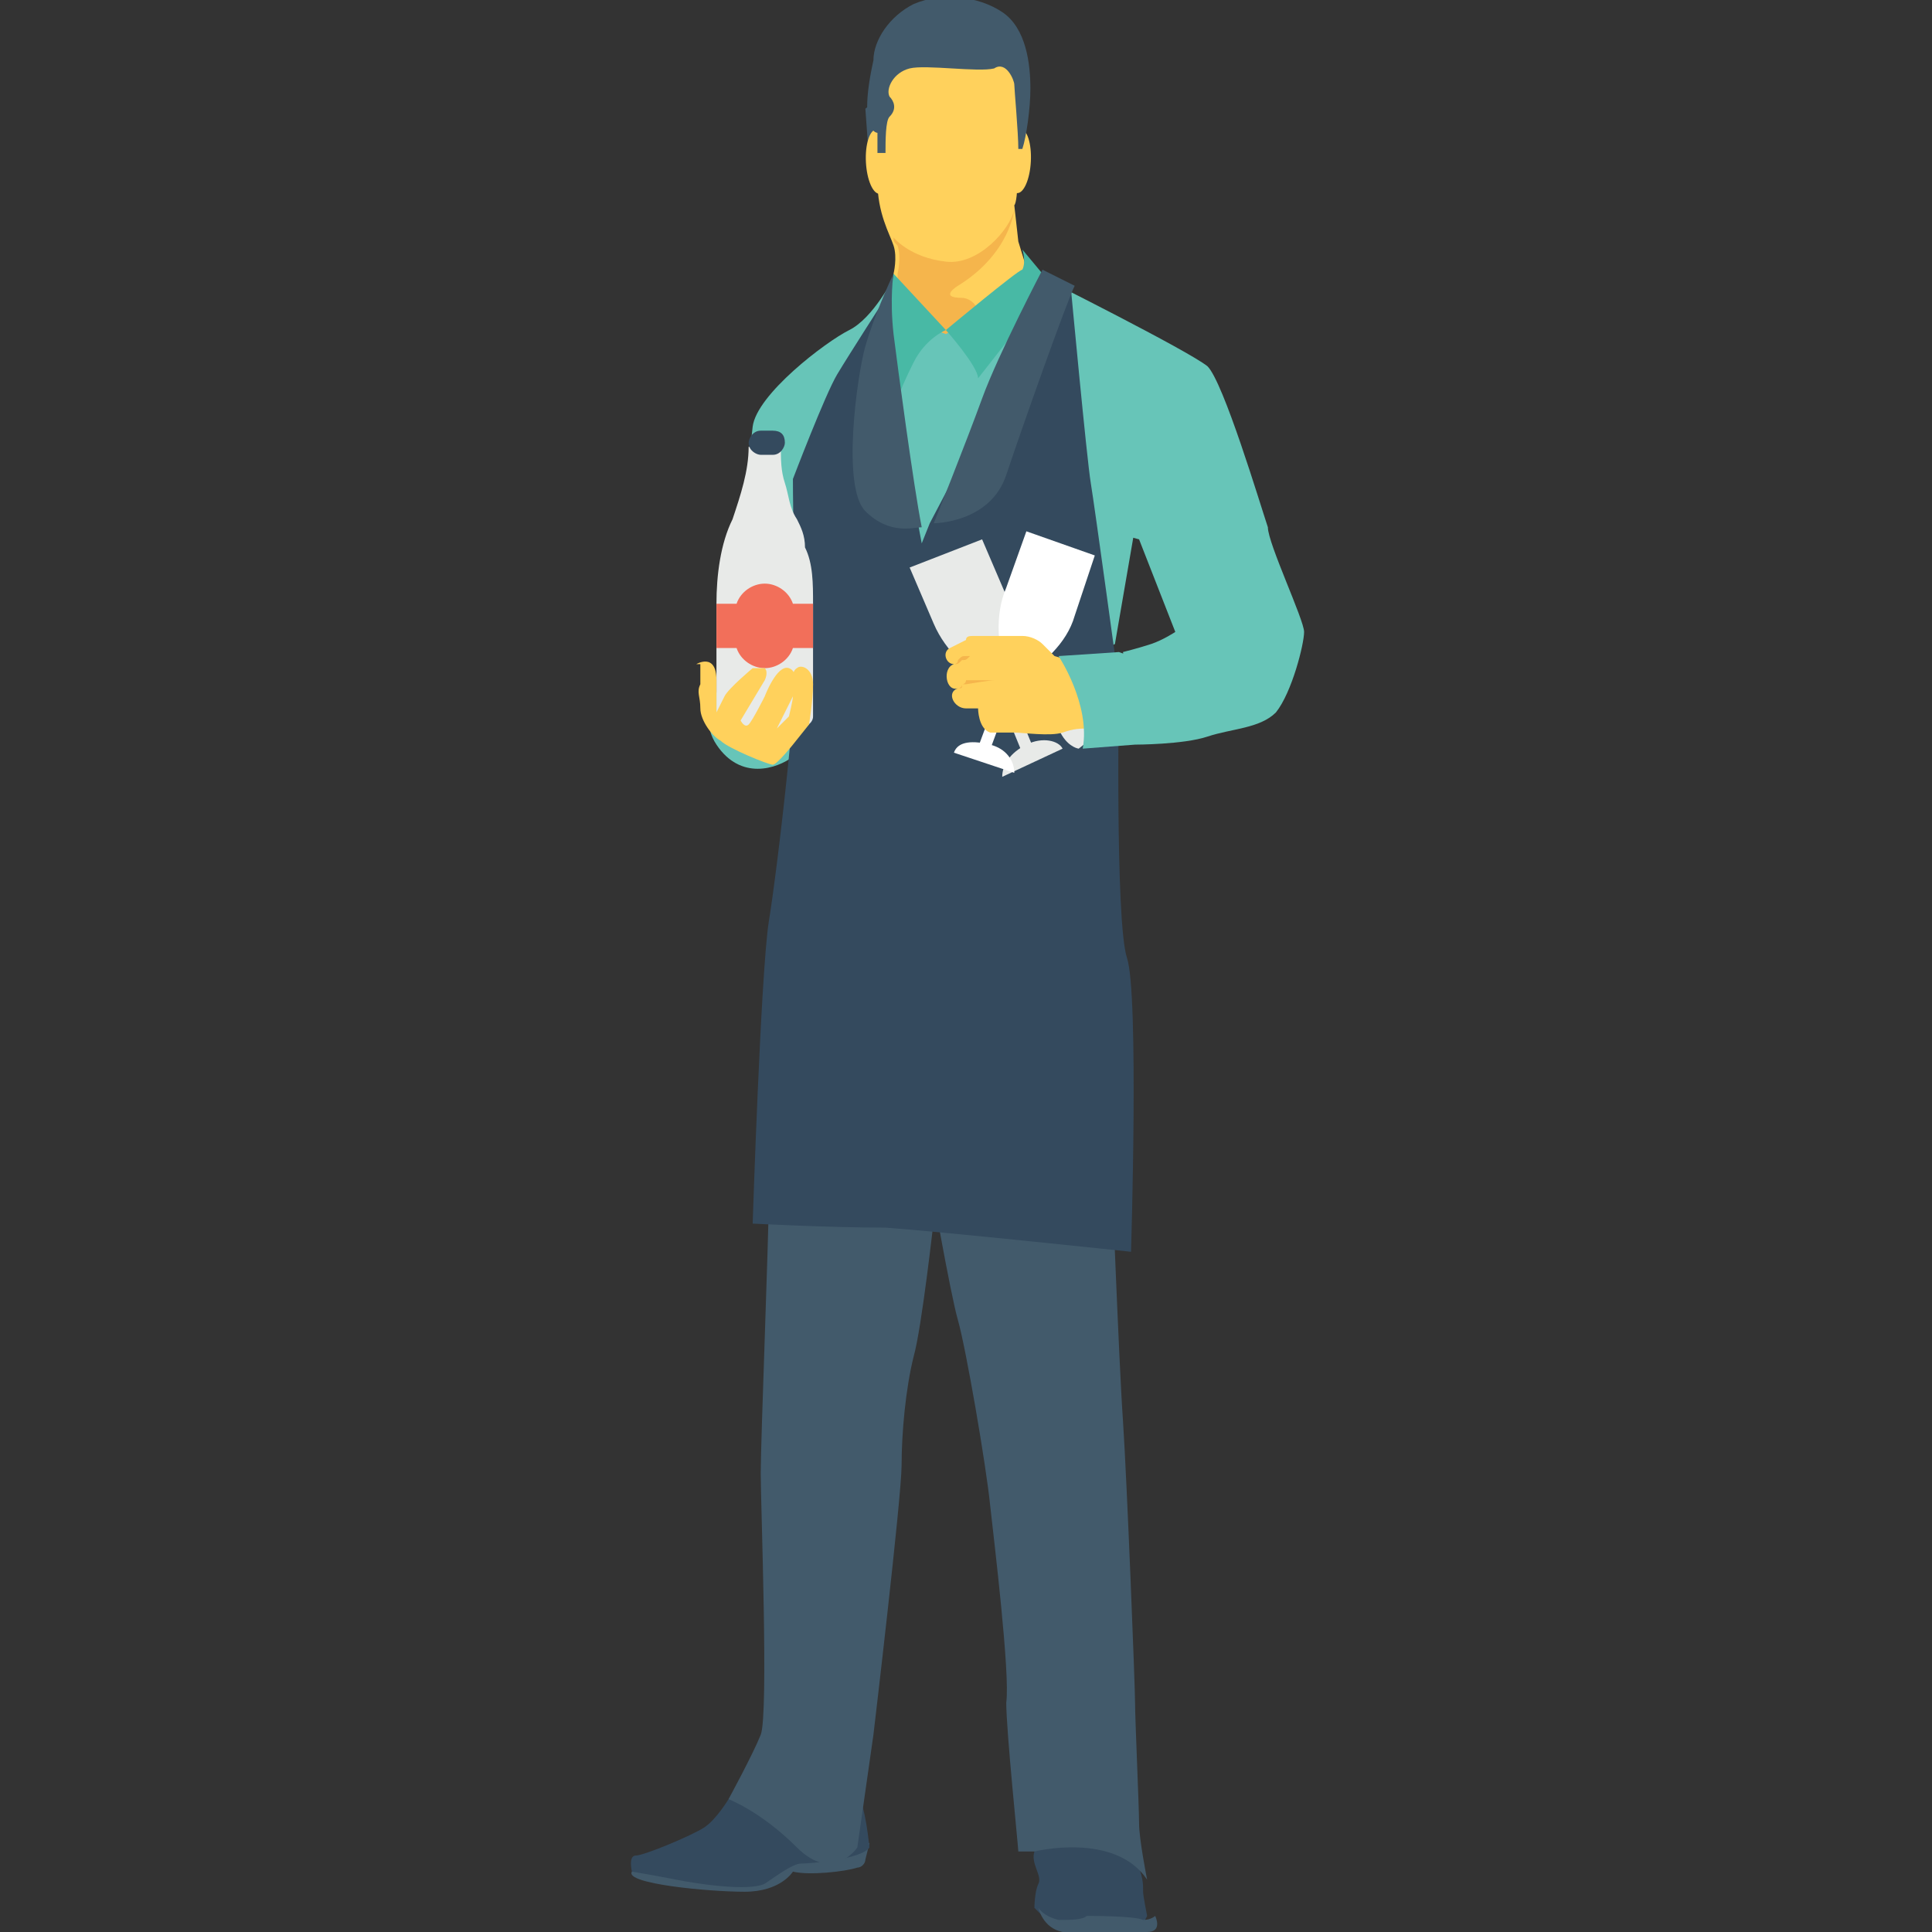 <?xml version="1.0" encoding="utf-8"?>
<!-- Generator: Adobe Illustrator 18.0.0, SVG Export Plug-In . SVG Version: 6.00 Build 0)  -->
<!DOCTYPE svg PUBLIC "-//W3C//DTD SVG 1.1//EN" "http://www.w3.org/Graphics/SVG/1.1/DTD/svg11.dtd">
<svg version="1.1" id="Layer_1" xmlns="http://www.w3.org/2000/svg" xmlns:xlink="http://www.w3.org/1999/xlink" x="0px" y="0px"
	 viewBox="0 0 48 48" enable-background="new 0 0 48 48" xml:space="preserve">
<rect x="0" y="0" width="48" height="48" fill="#333333" stroke="none"/>
<g>
	<g>
		<polygon fill="#425A6B" points="21.5,2.7 21.6,4.1 22.2,4.2 21.9,2.4 		"/>
	</g>
	<g>
		<path fill="#FFD15C" d="M25.7,7.3L24,9l-1.8-1.8c0,0,0-0.4,0-0.4s0.1-0.4,0-0.7c-0.1-0.3-0.4-0.8-0.4-1.6c0-0.8,0-2.2,0-2.2
			s-0.3-1.1,1-1.4c1.3-0.3,2.2-0.1,2.2-0.1L25.4,2l-0.1,1.9c0,0,0,1.1-0.1,1.2l0.1,0.9L25.7,7.3z"/>
	</g>
	<path fill="#F5B54C" d="M23.9,7.4c-0.6,0-0.1-0.3-0.1-0.3c1.3-0.8,1.4-1.9,1.4-1.9h0c-0.1,0.5-0.9,1.4-1.7,1.3
		c-0.9-0.1-1.3-0.6-1.3-0.6c0,0.1,0,0.1,0.1,0.2c0.1,0.3,0,0.7,0,0.7s0,0.4,0,0.4l1.1,1.2c0.1,0,0.1,0,0.2-0.1
		C24.7,7.9,24.2,7.4,23.9,7.4z"/>
	<g>
		<g>
			<path fill="#344A5E" d="M26.6,47.8L26,47.7l-0.3-0.3c0,0,0-0.4,0.1-0.6c0.1-0.2-0.2-0.5-0.1-0.8c0.1-0.3,0.2-0.4,0.2-0.4l1.5-0.1
				c0,0,0.8,0.6,0.9,0.9c0.1,0.3,0.1,0.4,0.1,0.6c0,0.1,0.1,0.6,0.1,0.6l-0.1,0.2L26.6,47.8z"/>
		</g>
		<g>
			<path fill="#425A6B" d="M25.8,47.4c0,0,0.1,0.2,0.5,0.3c0.3,0,0.6,0,0.7-0.1c0.1,0,1.2,0,1.4,0.1c0.2,0,0.3-0.1,0.3-0.1
				s0.2,0.4-0.2,0.4s-1.8,0-2.1,0C25.9,47.9,25.8,47.4,25.8,47.4z"/>
		</g>
		<g>
			<path fill="#425A6B" d="M25.7,46c0,0,2-0.5,2.8,0.7c0,0-0.2-1-0.2-1.4c0-0.4-0.1-2.6-0.1-3c0-0.4-0.2-5.5-0.3-7
				c-0.1-1.4-0.3-6.7-0.3-6.7l-4.5,0.6c0,0,0.5,2.9,0.7,3.6c0.2,0.7,0.7,3.6,0.8,4.6c0.1,0.9,0.5,4.2,0.4,4.9c0,0.7,0.3,3.6,0.3,3.7
				L25.7,46z"/>
		</g>
	</g>
	<g>
		<path fill="#425A6B" d="M21.4,45.6l0.2,0.2l-0.1,0.4c0,0.1-0.1,0.2-0.2,0.2c-0.3,0.1-1.2,0.2-1.6,0.1c0,0-0.3,0.5-1.2,0.5
			s-3-0.2-2.8-0.5s0.2-0.3,0.2-0.3L21.4,45.6z"/>
	</g>
	<g>
		<path fill="#344A5E" d="M18.9,44.3l-0.8,0.4c0,0-0.3,0.5-0.6,0.7c-0.3,0.2-1.5,0.7-1.7,0.7c-0.2,0-0.1,0.4-0.1,0.4
			s0.6,0.1,1.1,0.2c0.5,0.1,1.8,0.3,2.2,0.1c0.3-0.2,0.7-0.5,0.9-0.5c0.2,0,1.5-0.1,1.7-0.4c0,0-0.1-1.1-0.3-1.3
			C21,44.4,18.9,44.3,18.9,44.3z"/>
	</g>
	<g>
		<path fill="#425A6B" d="M23.2,30.3c0,0-0.3,2.7-0.5,3.4c-0.2,0.8-0.3,1.9-0.3,2.7c0,0.8-0.7,6.7-0.7,6.7l-0.4,2.8
			c0,0-0.6,0.9-1.5,0c-0.9-0.9-1.7-1.2-1.7-1.2s0.6-1.1,0.8-1.6c0.2-0.5,0-5.7,0-6.5c0-0.8,0.2-5.9,0.2-6.8
			C19.1,29,23.2,30.3,23.2,30.3z"/>
	</g>
	<g>
		<polygon fill="#67C5B8" points="26.2,16.8 27.7,16 28.2,13.1 26.4,11.8 		"/>
	</g>
	<g>
		<path fill="#67C5B8" d="M32.4,15.7c0,0.3-0.3,1.5-0.7,2c-0.4,0.4-1.1,0.4-1.7,0.6c-0.6,0.2-1.8,0.2-1.8,0.2l-0.3-2.3
			c0,0,0.4-0.1,0.7-0.2c0.3-0.1,0.6-0.3,0.6-0.3l-0.9-2.3L26.8,13l-4.4,0.9c0,0-1.4-3.2-1.7-2.5c-0.3,0.7-0.5,4.6-0.4,4.8
			c0,0.2-0.1,2.2-0.6,2.6c-0.4,0.3-1.3,0.6-1.9-0.3c-0.6-0.9,0.4-1.8,0.4-1.8s0.4-5.3,0.5-6.1c0.1-0.8,1.8-2.1,2.4-2.4
			c0.6-0.3,1.1-1.3,1.1-1.3l0.5,1.1l0.8,0.3l2.4-1.4c0,0,3.6,1.8,4.1,2.2c0.4,0.4,1.3,3.4,1.5,4C31.5,13.5,32.4,15.4,32.4,15.7z"/>
	</g>
	<g>
		<path fill="#48B9A5" d="M23.5,8.2c0,0,0.8,0.9,0.8,1.2l1.8-2.3l-0.2-0.3l-0.5-0.6c0,0,0.1,0.3,0,0.5C25.3,6.7,23.5,8.2,23.5,8.2z"
			/>
	</g>
	<g>
		<path fill="#48B9A5" d="M22.2,6.8l1.3,1.4c0,0-0.5,0.2-0.8,0.8c-0.3,0.6-0.4,0.9-0.4,0.9S22,7.8,22.2,6.8z"/>
	</g>
	<g>
		<path fill="#344A5E" d="M26.2,7.1h0.4c0,0,0.4,4.3,0.5,4.9c0.1,0.6,0.7,5,0.7,5s-0.1,5.9,0.2,6.8c0.3,0.9,0.1,7.3,0.1,7.3
			s-4.7-0.5-6.1-0.6c-1.4,0-3.3-0.1-3.3-0.1s0.2-6.2,0.4-7.5c0.2-1.2,0.8-6.2,0.7-7.6c-0.1-1.3-0.1-3.4-0.1-3.4s0.8-2.1,1.1-2.6
			c0.3-0.5,1.2-1.9,1.2-1.9L22,8.7l0.9,4.8l0.2-0.5L26.2,7.1z"/>
	</g>
	<g>
		<g>
			<g>
				<path fill="#E8EAE8" d="M24.4,13.4l0.6,1.4c0.3,0.7,0.2,1.5,0,2.2l-0.3,0.1c-0.6-0.4-1.2-0.9-1.5-1.6l-0.6-1.4L24.4,13.4z"/>
			</g>
			<g>
				
					<rect x="25" y="16.6" transform="matrix(-0.926 0.378 -0.378 -0.926 55.15 24.638)" fill="#E8EAE8" width="0.3" height="2.3"/>
			</g>
		</g>
		<g>
			<path fill="#E8EAE8" d="M24.9,19.3c0-0.3,0.2-0.6,0.6-0.8c0.4-0.2,0.8-0.1,0.9,0.1L24.9,19.3z"/>
		</g>
	</g>
	<g>
		<g>
			<g>
				<path fill="#FFFFFF" d="M25.5,13.2L25,14.6c-0.3,0.7-0.2,1.5,0,2.2l0.3,0.1c0.6-0.4,1.2-0.9,1.4-1.6l0.5-1.5L25.5,13.2z"/>
			</g>
			<g>
				
					<rect x="24.7" y="16.4" transform="matrix(0.937 0.348 -0.348 0.937 7.677 -7.586)" fill="#FFFFFF" width="0.3" height="2.3"/>
			</g>
		</g>
		<g>
			<path fill="#FFFFFF" d="M25.2,19.2c0-0.3-0.2-0.6-0.6-0.7c-0.4-0.1-0.8-0.1-0.9,0.2L25.2,19.2z"/>
		</g>
	</g>
	<g>
		<path fill="#E8EAE8" d="M27.3,18.2l-0.5,0.4c0,0-0.9-0.1-0.6-2.3L27.3,18.2z"/>
	</g>
	<g>
		<g>
			<path fill="#425A6B" d="M22.2,8.3c0.1,0.8,0.5,3.8,0.7,4.8c-0.2,0-0.8,0.2-1.4-0.4c-0.6-0.6-0.2-3.4,0-4.1
				c0.2-0.7,0.6-1.6,0.7-1.8C22.2,6.8,22.1,7.4,22.2,8.3z"/>
		</g>
		<g>
			<path fill="#425A6B" d="M25.9,6.7c0,0-1.1,2.1-1.5,3.2s-1.2,3.1-1.2,3.1s1.4,0,1.8-1.2c0.4-1.2,1.5-4.3,1.7-4.7L25.9,6.7z"/>
		</g>
	</g>
	<g>
		<path fill="#E8EAE8" d="M20.2,15v2.8c0,0.6-2.4,0.6-2.4,0V15c0-0.7,0.1-1.5,0.4-2.1c0.2-0.6,0.4-1.2,0.4-1.8v0h0.8
			c0,0.3,0,0.6,0.1,0.9c0.1,0.3,0.1,0.6,0.3,0.9c0.1,0.2,0.2,0.4,0.2,0.7C20.2,14,20.2,14.5,20.2,15z"/>
	</g>
	<path fill="#F26F5A" d="M20.2,15h-0.5c-0.1-0.3-0.4-0.5-0.7-0.5c-0.3,0-0.6,0.2-0.7,0.5h-0.5v1.1h0.5c0.1,0.3,0.4,0.5,0.7,0.5
		c0.3,0,0.6-0.2,0.7-0.5h0.5V15z"/>
	<g>
		<path fill="#344A5E" d="M19.2,10.7h-0.3c-0.2,0-0.3,0.2-0.3,0.3l0,0c0,0.2,0.2,0.3,0.3,0.3h0.3c0.2,0,0.3-0.2,0.3-0.3l0,0
			C19.5,10.8,19.4,10.7,19.2,10.7z"/>
	</g>
	<g>
		<path fill="#FFD15C" d="M17.3,16.5c0,0,0.5-0.3,0.5,0.4c0,0.4,0,0.8,0,0.8s0.1-0.2,0.2-0.4c0.1-0.2,0.7-0.7,0.7-0.7s0.2,0,0.3,0
			c0.1,0.1,0,0.3,0,0.3l-0.6,1c0,0,0.1,0.2,0.2,0.1s0.4-0.7,0.4-0.7s0.3-0.8,0.6-0.7c0.3,0.1,0.1,0.7,0.1,0.7l-0.4,0.8l0.3-0.3
			c0,0,0.1-0.4,0.1-0.5c0,0-0.1-0.6,0.1-0.7c0.1-0.1,0.4,0,0.4,0.4s-0.1,1-0.1,1l-0.4,0.5c0,0-0.4,0.5-0.5,0.5
			c-0.1,0-1.1-0.4-1.3-0.6c-0.2-0.1-0.5-0.5-0.5-0.8c0-0.3-0.1-0.4,0-0.6V16.5z"/>
	</g>
	<g>
		<g>
			<path fill="#FFD15C" d="M23.6,16.1c-0.2,0.1-0.1,0.4,0.1,0.4c-0.3,0.1-0.2,0.7,0.1,0.6c-0.3,0.1-0.1,0.5,0.2,0.5h0.3
				c0,0,0,0.5,0.3,0.6c0,0,0.5,0,0.6,0c0.2,0,0.9,0.1,1.2,0c0.3-0.1,0.4-0.1,0.7-0.1l-0.2-1.6l-0.7-0.2L25.9,16
				c-0.1-0.1-0.3-0.2-0.5-0.2l-1.2,0c-0.1,0-0.2,0-0.2,0.1L23.6,16.1z"/>
		</g>
		<g>
			<g>
				<path fill="#F5B54C" d="M23.7,16.5c0.1,0,0.1,0,0.2-0.1c0.1,0,0.1,0,0.2-0.1l0,0l0,0c0.1,0,0.1,0,0.2,0c0.1,0,0.1,0,0.2,0
					c0.1,0,0.1,0,0.2,0c0.1,0,0.1,0,0.2,0c0,0-0.1,0-0.1,0c0,0-0.8,0-0.8,0c-0.1,0-0.1,0-0.2,0.1C23.8,16.5,23.7,16.5,23.7,16.5z"/>
			</g>
			<g>
				<path fill="#F5B54C" d="M23.8,17.1c0,0,0.1,0,0.1-0.1c0,0,0.1,0,0.1-0.1l0,0l0,0c0.1,0,0.2,0,0.3,0c0.1,0,0.1,0,0.2,0
					c0.1,0,0.1,0,0.2,0c-0.1,0-0.7,0.1-0.7,0.1c0,0-0.1,0-0.1,0C23.9,17.1,23.9,17.1,23.8,17.1z"/>
			</g>
			<g>
				<path fill="#F5B54C" d="M24.2,17.6C24.2,17.6,24.3,17.6,24.2,17.6c0.2,0,0.2,0,0.3,0c0.1,0,0.2,0,0.2,0c0.1,0,0.1,0,0.1,0
					s0,0-0.1,0c-0.1,0-0.1,0-0.2,0C24.5,17.6,24.4,17.6,24.2,17.6C24.3,17.6,24.2,17.6,24.2,17.6z"/>
			</g>
		</g>
	</g>
	<g>
		<path fill="#67C5B8" d="M28.9,16.6c0,0-1.1-0.4-1.1-0.4l-1.5,0.1c0,0,0.8,1.2,0.6,2.3l1.3-0.1L28.9,16.6z"/>
	</g>
	<g>
		<g>
			
				<ellipse transform="matrix(0.999 5.311100e-002 -5.311100e-002 0.999 0.249 -1.341)" fill="#FFD15C" cx="25.3" cy="4" rx="0.3" ry="0.8"/>
		</g>
		<g>
			
				<ellipse transform="matrix(-0.999 5.311102e-002 -5.311102e-002 -0.999 43.804 6.854)" fill="#FFD15C" cx="21.8" cy="4" rx="0.3" ry="0.8"/>
		</g>
	</g>
	<g>
		<path fill="#425A6B" d="M21.8,3.3l0,0.5h0.2c0-0.3,0-0.8,0.1-0.9c0.2-0.2,0.1-0.4,0-0.5c-0.1-0.2,0.1-0.6,0.5-0.7
			c0.4-0.1,1.7,0.1,2.1,0C25,1.5,25.2,2,25.2,2.1c0,0.1,0.1,1.2,0.1,1.6h0.1c0.1-0.3,0.2-1,0.2-1.5c0-0.6-0.1-1.5-0.7-1.9
			c-0.6-0.4-1.5-0.5-2.2-0.2c-0.6,0.3-1,0.9-1,1.4C21.3,3.3,21.8,3.3,21.8,3.3z"/>
	</g>
</g>
</svg>
